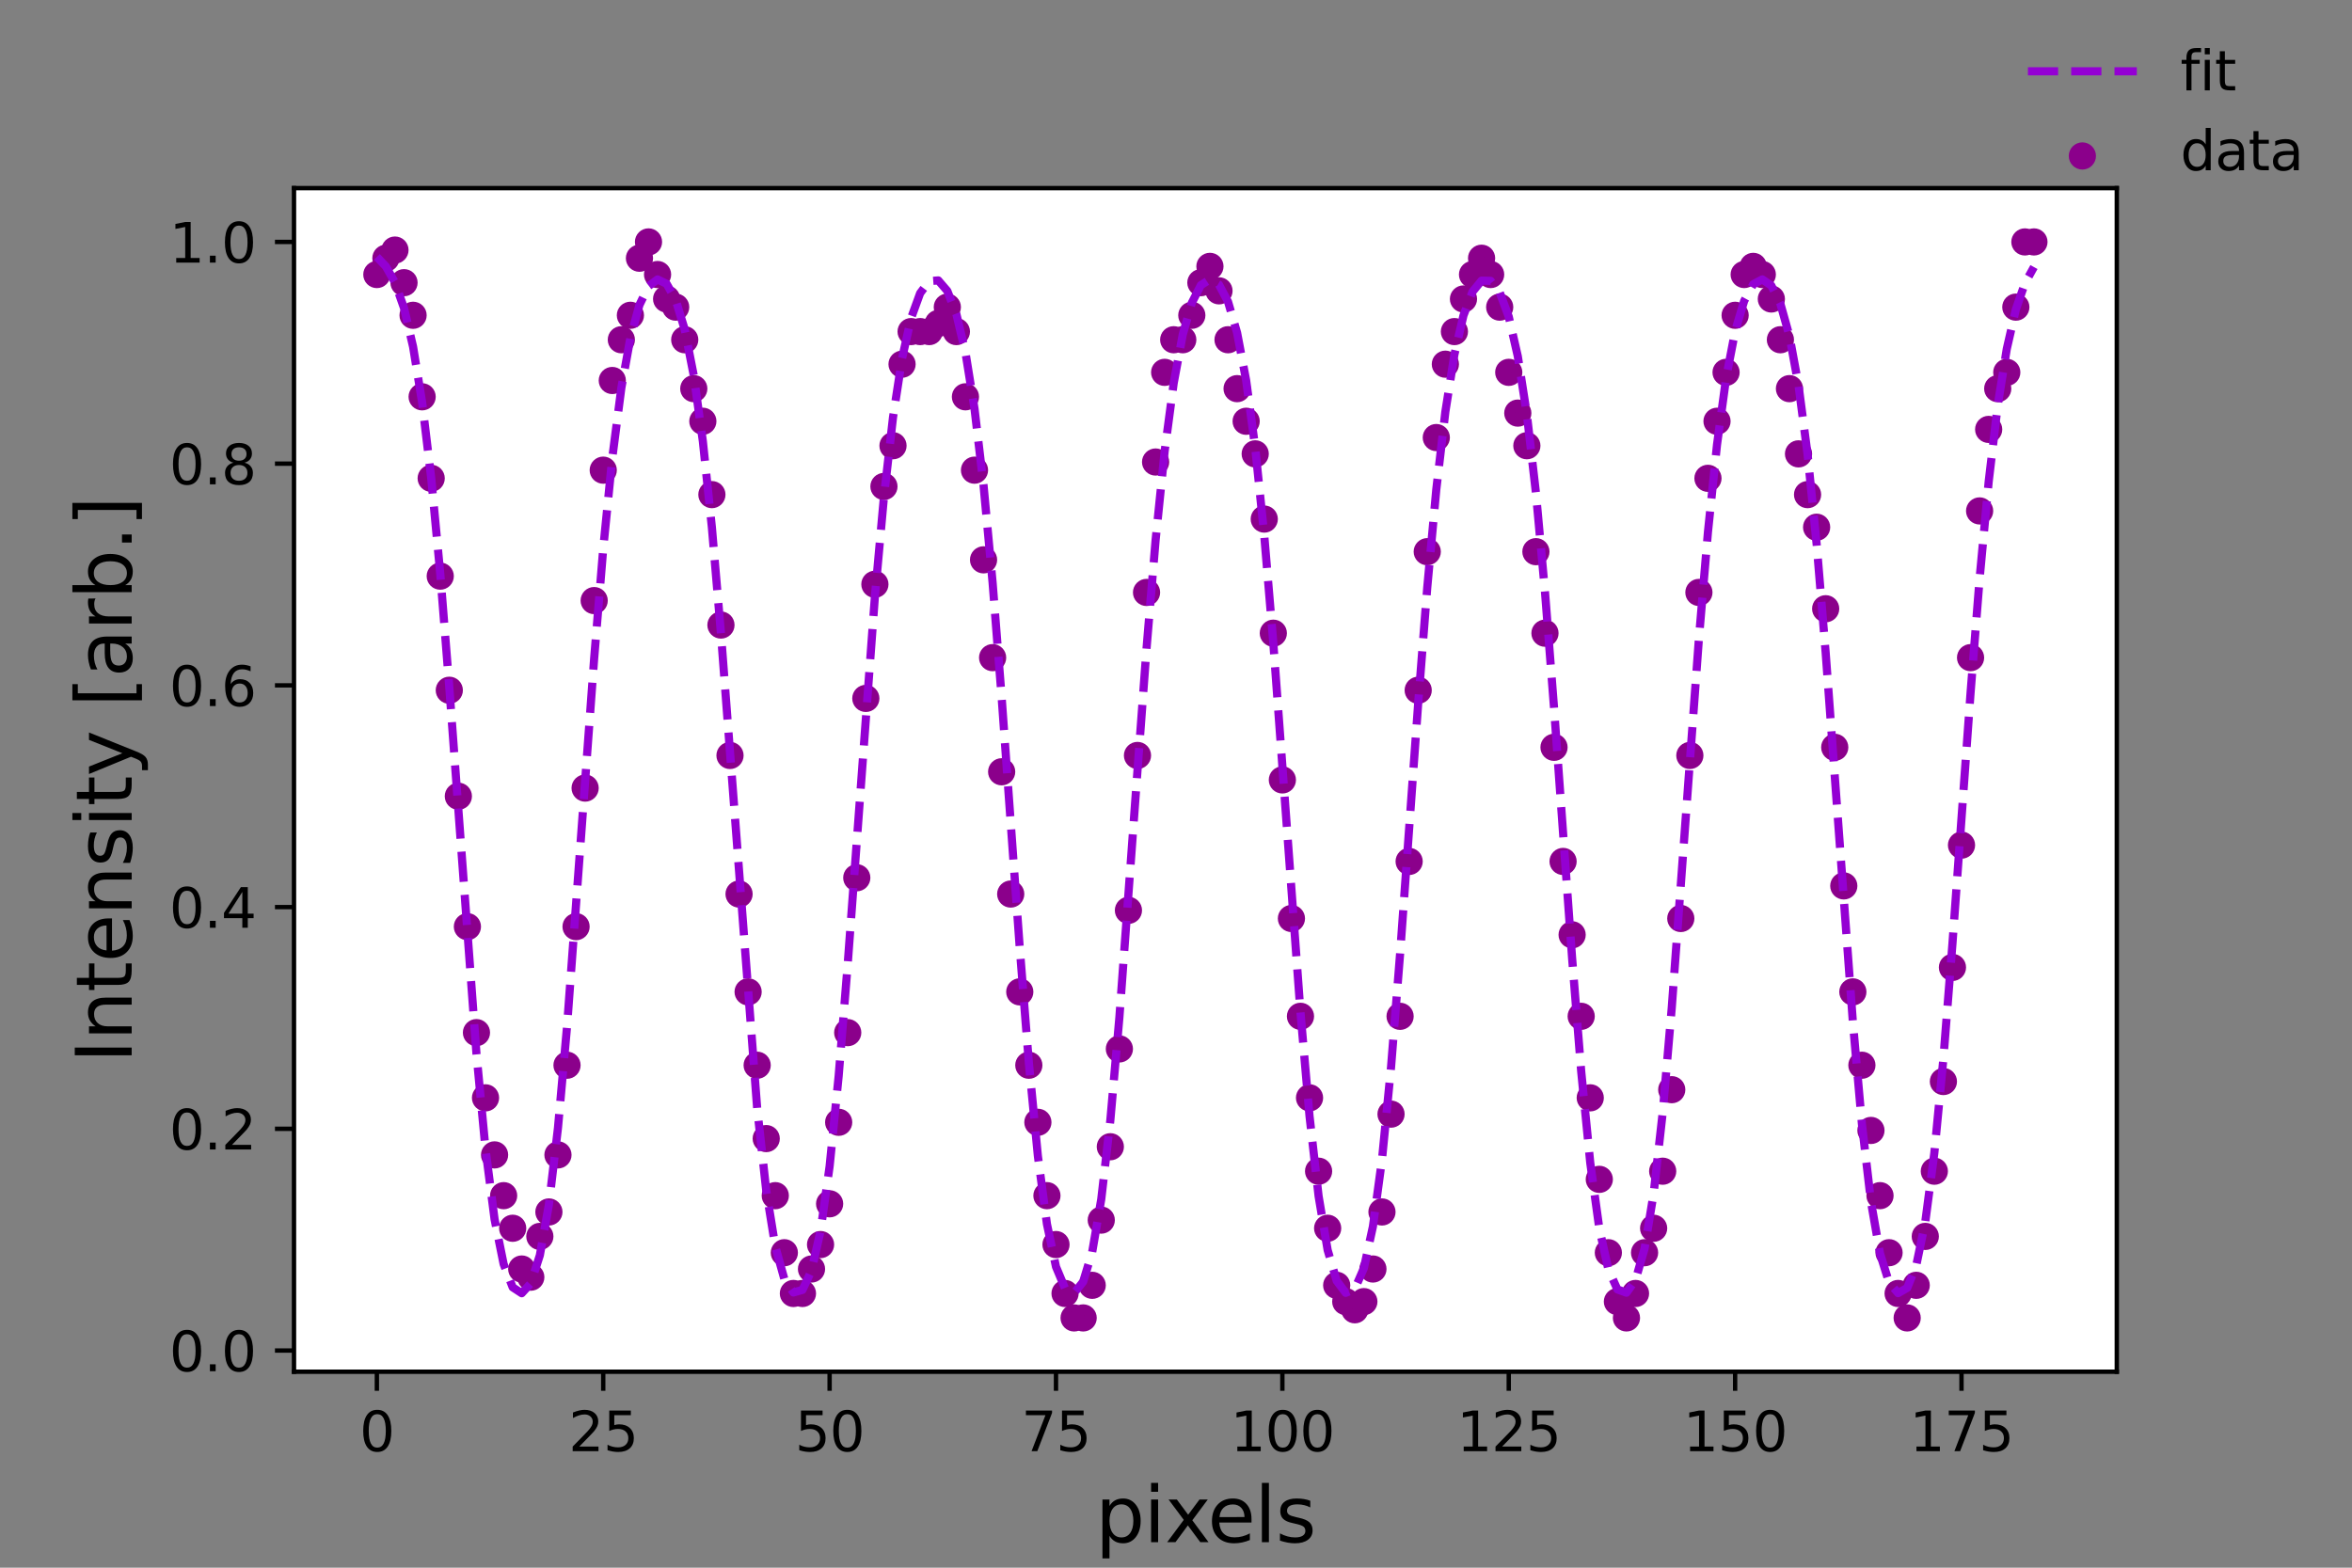 <?xml version="1.0" encoding="utf-8" standalone="no"?>
<!DOCTYPE svg PUBLIC "-//W3C//DTD SVG 1.1//EN"
  "http://www.w3.org/Graphics/SVG/1.1/DTD/svg11.dtd">
<svg height="288pt" version="1.1" viewBox="0 0 432 288" width="432pt" xmlns="http://www.w3.org/2000/svg" xmlns:xlink="http://www.w3.org/1999/xlink">
 <rect x="0" y="0" width="432" height="288" fill="#808080" stroke="none"/>
 <defs>
  <style type="text/css">*{stroke-linecap:butt;stroke-linejoin:round;}</style>
 </defs>
 <g id="figure_1">
  <g id="patch_1">
   <path d="M 0 288 
L 432 288 
L 432 0 
L 0 0 
z
" style="fill:none;"/>
  </g>
  <g id="axes_1">
   <g id="patch_2">
    <path d="M 54 252 
L 388.8 252 
L 388.8 34.56 
L 54 34.56 
z
" style="fill:#ffffff;"/>
   </g>
   <g id="PathCollection_1">
    <defs>
     <path d="M 0 1.5 
C 0.398 1.5 0.779 1.342 1.061 1.061 
C 1.342 0.779 1.5 0.398 1.5 0 
C 1.5 -0.398 1.342 -0.779 1.061 -1.061 
C 0.779 -1.342 0.398 -1.5 0 -1.5 
C -0.398 -1.5 -0.779 -1.342 -1.061 -1.061 
C -1.342 -0.779 -1.5 -0.398 -1.5 0 
C -1.5 0.398 -1.342 0.779 -1.061 1.061 
C -0.779 1.342 -0.398 1.5 0 1.5 
z
" id="m05d78c27d0" style="stroke:#8b008b;stroke-width:2;"/>
    </defs>
    <g clip-path="url(#p375483254c)">
     <use style="fill:#8b008b;stroke:#8b008b;stroke-width:2;" x="69.218" xlink:href="#m05d78c27d0" y="50.434"/>
     <use style="fill:#8b008b;stroke:#8b008b;stroke-width:2;" x="70.881" xlink:href="#m05d78c27d0" y="47.439"/>
     <use style="fill:#8b008b;stroke:#8b008b;stroke-width:2;" x="72.545" xlink:href="#m05d78c27d0" y="45.941"/>
     <use style="fill:#8b008b;stroke:#8b008b;stroke-width:2;" x="74.208" xlink:href="#m05d78c27d0" y="51.931"/>
     <use style="fill:#8b008b;stroke:#8b008b;stroke-width:2;" x="75.871" xlink:href="#m05d78c27d0" y="57.921"/>
     <use style="fill:#8b008b;stroke:#8b008b;stroke-width:2;" x="77.534" xlink:href="#m05d78c27d0" y="72.897"/>
     <use style="fill:#8b008b;stroke:#8b008b;stroke-width:2;" x="79.197" xlink:href="#m05d78c27d0" y="87.872"/>
     <use style="fill:#8b008b;stroke:#8b008b;stroke-width:2;" x="80.861" xlink:href="#m05d78c27d0" y="105.842"/>
     <use style="fill:#8b008b;stroke:#8b008b;stroke-width:2;" x="82.524" xlink:href="#m05d78c27d0" y="126.807"/>
     <use style="fill:#8b008b;stroke:#8b008b;stroke-width:2;" x="84.187" xlink:href="#m05d78c27d0" y="146.275"/>
     <use style="fill:#8b008b;stroke:#8b008b;stroke-width:2;" x="85.85" xlink:href="#m05d78c27d0" y="170.235"/>
     <use style="fill:#8b008b;stroke:#8b008b;stroke-width:2;" x="87.513" xlink:href="#m05d78c27d0" y="189.703"/>
     <use style="fill:#8b008b;stroke:#8b008b;stroke-width:2;" x="89.176" xlink:href="#m05d78c27d0" y="201.683"/>
     <use style="fill:#8b008b;stroke:#8b008b;stroke-width:2;" x="90.84" xlink:href="#m05d78c27d0" y="212.166"/>
     <use style="fill:#8b008b;stroke:#8b008b;stroke-width:2;" x="92.503" xlink:href="#m05d78c27d0" y="219.654"/>
     <use style="fill:#8b008b;stroke:#8b008b;stroke-width:2;" x="94.166" xlink:href="#m05d78c27d0" y="225.644"/>
     <use style="fill:#8b008b;stroke:#8b008b;stroke-width:2;" x="95.829" xlink:href="#m05d78c27d0" y="233.131"/>
     <use style="fill:#8b008b;stroke:#8b008b;stroke-width:2;" x="97.492" xlink:href="#m05d78c27d0" y="234.629"/>
     <use style="fill:#8b008b;stroke:#8b008b;stroke-width:2;" x="99.156" xlink:href="#m05d78c27d0" y="227.141"/>
     <use style="fill:#8b008b;stroke:#8b008b;stroke-width:2;" x="100.819" xlink:href="#m05d78c27d0" y="222.649"/>
     <use style="fill:#8b008b;stroke:#8b008b;stroke-width:2;" x="102.482" xlink:href="#m05d78c27d0" y="212.166"/>
     <use style="fill:#8b008b;stroke:#8b008b;stroke-width:2;" x="104.145" xlink:href="#m05d78c27d0" y="195.693"/>
     <use style="fill:#8b008b;stroke:#8b008b;stroke-width:2;" x="105.808" xlink:href="#m05d78c27d0" y="170.235"/>
     <use style="fill:#8b008b;stroke:#8b008b;stroke-width:2;" x="107.472" xlink:href="#m05d78c27d0" y="144.778"/>
     <use style="fill:#8b008b;stroke:#8b008b;stroke-width:2;" x="109.135" xlink:href="#m05d78c27d0" y="110.335"/>
     <use style="fill:#8b008b;stroke:#8b008b;stroke-width:2;" x="110.798" xlink:href="#m05d78c27d0" y="86.374"/>
     <use style="fill:#8b008b;stroke:#8b008b;stroke-width:2;" x="112.461" xlink:href="#m05d78c27d0" y="69.901"/>
     <use style="fill:#8b008b;stroke:#8b008b;stroke-width:2;" x="114.124" xlink:href="#m05d78c27d0" y="62.414"/>
     <use style="fill:#8b008b;stroke:#8b008b;stroke-width:2;" x="115.787" xlink:href="#m05d78c27d0" y="57.921"/>
     <use style="fill:#8b008b;stroke:#8b008b;stroke-width:2;" x="117.451" xlink:href="#m05d78c27d0" y="47.439"/>
     <use style="fill:#8b008b;stroke:#8b008b;stroke-width:2;" x="119.114" xlink:href="#m05d78c27d0" y="44.444"/>
     <use style="fill:#8b008b;stroke:#8b008b;stroke-width:2;" x="120.777" xlink:href="#m05d78c27d0" y="50.434"/>
     <use style="fill:#8b008b;stroke:#8b008b;stroke-width:2;" x="122.44" xlink:href="#m05d78c27d0" y="54.926"/>
     <use style="fill:#8b008b;stroke:#8b008b;stroke-width:2;" x="124.103" xlink:href="#m05d78c27d0" y="56.424"/>
     <use style="fill:#8b008b;stroke:#8b008b;stroke-width:2;" x="125.767" xlink:href="#m05d78c27d0" y="62.414"/>
     <use style="fill:#8b008b;stroke:#8b008b;stroke-width:2;" x="127.43" xlink:href="#m05d78c27d0" y="71.399"/>
     <use style="fill:#8b008b;stroke:#8b008b;stroke-width:2;" x="129.093" xlink:href="#m05d78c27d0" y="77.389"/>
     <use style="fill:#8b008b;stroke:#8b008b;stroke-width:2;" x="130.756" xlink:href="#m05d78c27d0" y="90.867"/>
     <use style="fill:#8b008b;stroke:#8b008b;stroke-width:2;" x="132.419" xlink:href="#m05d78c27d0" y="114.827"/>
     <use style="fill:#8b008b;stroke:#8b008b;stroke-width:2;" x="134.083" xlink:href="#m05d78c27d0" y="138.787"/>
     <use style="fill:#8b008b;stroke:#8b008b;stroke-width:2;" x="135.746" xlink:href="#m05d78c27d0" y="164.245"/>
     <use style="fill:#8b008b;stroke:#8b008b;stroke-width:2;" x="137.409" xlink:href="#m05d78c27d0" y="182.216"/>
     <use style="fill:#8b008b;stroke:#8b008b;stroke-width:2;" x="139.072" xlink:href="#m05d78c27d0" y="195.693"/>
     <use style="fill:#8b008b;stroke:#8b008b;stroke-width:2;" x="140.735" xlink:href="#m05d78c27d0" y="209.171"/>
     <use style="fill:#8b008b;stroke:#8b008b;stroke-width:2;" x="142.399" xlink:href="#m05d78c27d0" y="219.654"/>
     <use style="fill:#8b008b;stroke:#8b008b;stroke-width:2;" x="144.062" xlink:href="#m05d78c27d0" y="230.136"/>
     <use style="fill:#8b008b;stroke:#8b008b;stroke-width:2;" x="145.725" xlink:href="#m05d78c27d0" y="237.624"/>
     <use style="fill:#8b008b;stroke:#8b008b;stroke-width:2;" x="147.388" xlink:href="#m05d78c27d0" y="237.624"/>
     <use style="fill:#8b008b;stroke:#8b008b;stroke-width:2;" x="149.051" xlink:href="#m05d78c27d0" y="233.131"/>
     <use style="fill:#8b008b;stroke:#8b008b;stroke-width:2;" x="150.714" xlink:href="#m05d78c27d0" y="228.639"/>
     <use style="fill:#8b008b;stroke:#8b008b;stroke-width:2;" x="152.378" xlink:href="#m05d78c27d0" y="221.151"/>
     <use style="fill:#8b008b;stroke:#8b008b;stroke-width:2;" x="154.041" xlink:href="#m05d78c27d0" y="206.176"/>
     <use style="fill:#8b008b;stroke:#8b008b;stroke-width:2;" x="155.704" xlink:href="#m05d78c27d0" y="189.703"/>
     <use style="fill:#8b008b;stroke:#8b008b;stroke-width:2;" x="157.367" xlink:href="#m05d78c27d0" y="161.25"/>
     <use style="fill:#8b008b;stroke:#8b008b;stroke-width:2;" x="159.03" xlink:href="#m05d78c27d0" y="128.305"/>
     <use style="fill:#8b008b;stroke:#8b008b;stroke-width:2;" x="160.694" xlink:href="#m05d78c27d0" y="107.34"/>
     <use style="fill:#8b008b;stroke:#8b008b;stroke-width:2;" x="162.357" xlink:href="#m05d78c27d0" y="89.369"/>
     <use style="fill:#8b008b;stroke:#8b008b;stroke-width:2;" x="164.02" xlink:href="#m05d78c27d0" y="81.882"/>
     <use style="fill:#8b008b;stroke:#8b008b;stroke-width:2;" x="165.683" xlink:href="#m05d78c27d0" y="66.906"/>
     <use style="fill:#8b008b;stroke:#8b008b;stroke-width:2;" x="167.346" xlink:href="#m05d78c27d0" y="60.916"/>
     <use style="fill:#8b008b;stroke:#8b008b;stroke-width:2;" x="169.01" xlink:href="#m05d78c27d0" y="60.916"/>
     <use style="fill:#8b008b;stroke:#8b008b;stroke-width:2;" x="170.673" xlink:href="#m05d78c27d0" y="60.916"/>
     <use style="fill:#8b008b;stroke:#8b008b;stroke-width:2;" x="172.336" xlink:href="#m05d78c27d0" y="59.419"/>
     <use style="fill:#8b008b;stroke:#8b008b;stroke-width:2;" x="173.999" xlink:href="#m05d78c27d0" y="56.424"/>
     <use style="fill:#8b008b;stroke:#8b008b;stroke-width:2;" x="175.662" xlink:href="#m05d78c27d0" y="60.916"/>
     <use style="fill:#8b008b;stroke:#8b008b;stroke-width:2;" x="177.325" xlink:href="#m05d78c27d0" y="72.897"/>
     <use style="fill:#8b008b;stroke:#8b008b;stroke-width:2;" x="178.989" xlink:href="#m05d78c27d0" y="86.374"/>
     <use style="fill:#8b008b;stroke:#8b008b;stroke-width:2;" x="180.652" xlink:href="#m05d78c27d0" y="102.847"/>
     <use style="fill:#8b008b;stroke:#8b008b;stroke-width:2;" x="182.315" xlink:href="#m05d78c27d0" y="120.817"/>
     <use style="fill:#8b008b;stroke:#8b008b;stroke-width:2;" x="183.978" xlink:href="#m05d78c27d0" y="141.782"/>
     <use style="fill:#8b008b;stroke:#8b008b;stroke-width:2;" x="185.641" xlink:href="#m05d78c27d0" y="164.245"/>
     <use style="fill:#8b008b;stroke:#8b008b;stroke-width:2;" x="187.305" xlink:href="#m05d78c27d0" y="182.216"/>
     <use style="fill:#8b008b;stroke:#8b008b;stroke-width:2;" x="188.968" xlink:href="#m05d78c27d0" y="195.693"/>
     <use style="fill:#8b008b;stroke:#8b008b;stroke-width:2;" x="190.631" xlink:href="#m05d78c27d0" y="206.176"/>
     <use style="fill:#8b008b;stroke:#8b008b;stroke-width:2;" x="192.294" xlink:href="#m05d78c27d0" y="219.654"/>
     <use style="fill:#8b008b;stroke:#8b008b;stroke-width:2;" x="193.957" xlink:href="#m05d78c27d0" y="228.639"/>
     <use style="fill:#8b008b;stroke:#8b008b;stroke-width:2;" x="195.621" xlink:href="#m05d78c27d0" y="237.624"/>
     <use style="fill:#8b008b;stroke:#8b008b;stroke-width:2;" x="197.284" xlink:href="#m05d78c27d0" y="242.116"/>
     <use style="fill:#8b008b;stroke:#8b008b;stroke-width:2;" x="198.947" xlink:href="#m05d78c27d0" y="242.116"/>
     <use style="fill:#8b008b;stroke:#8b008b;stroke-width:2;" x="200.61" xlink:href="#m05d78c27d0" y="236.126"/>
     <use style="fill:#8b008b;stroke:#8b008b;stroke-width:2;" x="202.273" xlink:href="#m05d78c27d0" y="224.146"/>
     <use style="fill:#8b008b;stroke:#8b008b;stroke-width:2;" x="203.937" xlink:href="#m05d78c27d0" y="210.668"/>
     <use style="fill:#8b008b;stroke:#8b008b;stroke-width:2;" x="205.6" xlink:href="#m05d78c27d0" y="192.698"/>
     <use style="fill:#8b008b;stroke:#8b008b;stroke-width:2;" x="207.263" xlink:href="#m05d78c27d0" y="167.24"/>
     <use style="fill:#8b008b;stroke:#8b008b;stroke-width:2;" x="208.926" xlink:href="#m05d78c27d0" y="138.787"/>
     <use style="fill:#8b008b;stroke:#8b008b;stroke-width:2;" x="210.589" xlink:href="#m05d78c27d0" y="108.837"/>
     <use style="fill:#8b008b;stroke:#8b008b;stroke-width:2;" x="212.252" xlink:href="#m05d78c27d0" y="84.877"/>
     <use style="fill:#8b008b;stroke:#8b008b;stroke-width:2;" x="213.916" xlink:href="#m05d78c27d0" y="68.404"/>
     <use style="fill:#8b008b;stroke:#8b008b;stroke-width:2;" x="215.579" xlink:href="#m05d78c27d0" y="62.414"/>
     <use style="fill:#8b008b;stroke:#8b008b;stroke-width:2;" x="217.242" xlink:href="#m05d78c27d0" y="62.414"/>
     <use style="fill:#8b008b;stroke:#8b008b;stroke-width:2;" x="218.905" xlink:href="#m05d78c27d0" y="57.921"/>
     <use style="fill:#8b008b;stroke:#8b008b;stroke-width:2;" x="220.568" xlink:href="#m05d78c27d0" y="51.931"/>
     <use style="fill:#8b008b;stroke:#8b008b;stroke-width:2;" x="222.232" xlink:href="#m05d78c27d0" y="48.936"/>
     <use style="fill:#8b008b;stroke:#8b008b;stroke-width:2;" x="223.895" xlink:href="#m05d78c27d0" y="53.429"/>
     <use style="fill:#8b008b;stroke:#8b008b;stroke-width:2;" x="225.558" xlink:href="#m05d78c27d0" y="62.414"/>
     <use style="fill:#8b008b;stroke:#8b008b;stroke-width:2;" x="227.221" xlink:href="#m05d78c27d0" y="71.399"/>
     <use style="fill:#8b008b;stroke:#8b008b;stroke-width:2;" x="228.884" xlink:href="#m05d78c27d0" y="77.389"/>
     <use style="fill:#8b008b;stroke:#8b008b;stroke-width:2;" x="230.548" xlink:href="#m05d78c27d0" y="83.379"/>
     <use style="fill:#8b008b;stroke:#8b008b;stroke-width:2;" x="232.211" xlink:href="#m05d78c27d0" y="95.359"/>
     <use style="fill:#8b008b;stroke:#8b008b;stroke-width:2;" x="233.874" xlink:href="#m05d78c27d0" y="116.325"/>
     <use style="fill:#8b008b;stroke:#8b008b;stroke-width:2;" x="235.537" xlink:href="#m05d78c27d0" y="143.28"/>
     <use style="fill:#8b008b;stroke:#8b008b;stroke-width:2;" x="237.2" xlink:href="#m05d78c27d0" y="168.738"/>
     <use style="fill:#8b008b;stroke:#8b008b;stroke-width:2;" x="238.863" xlink:href="#m05d78c27d0" y="186.708"/>
     <use style="fill:#8b008b;stroke:#8b008b;stroke-width:2;" x="240.527" xlink:href="#m05d78c27d0" y="201.683"/>
     <use style="fill:#8b008b;stroke:#8b008b;stroke-width:2;" x="242.19" xlink:href="#m05d78c27d0" y="215.161"/>
     <use style="fill:#8b008b;stroke:#8b008b;stroke-width:2;" x="243.853" xlink:href="#m05d78c27d0" y="225.644"/>
     <use style="fill:#8b008b;stroke:#8b008b;stroke-width:2;" x="245.516" xlink:href="#m05d78c27d0" y="236.126"/>
     <use style="fill:#8b008b;stroke:#8b008b;stroke-width:2;" x="247.179" xlink:href="#m05d78c27d0" y="239.121"/>
     <use style="fill:#8b008b;stroke:#8b008b;stroke-width:2;" x="248.843" xlink:href="#m05d78c27d0" y="240.619"/>
     <use style="fill:#8b008b;stroke:#8b008b;stroke-width:2;" x="250.506" xlink:href="#m05d78c27d0" y="239.121"/>
     <use style="fill:#8b008b;stroke:#8b008b;stroke-width:2;" x="252.169" xlink:href="#m05d78c27d0" y="233.131"/>
     <use style="fill:#8b008b;stroke:#8b008b;stroke-width:2;" x="253.832" xlink:href="#m05d78c27d0" y="222.649"/>
     <use style="fill:#8b008b;stroke:#8b008b;stroke-width:2;" x="255.495" xlink:href="#m05d78c27d0" y="204.678"/>
     <use style="fill:#8b008b;stroke:#8b008b;stroke-width:2;" x="257.159" xlink:href="#m05d78c27d0" y="186.708"/>
     <use style="fill:#8b008b;stroke:#8b008b;stroke-width:2;" x="258.822" xlink:href="#m05d78c27d0" y="158.255"/>
     <use style="fill:#8b008b;stroke:#8b008b;stroke-width:2;" x="260.485" xlink:href="#m05d78c27d0" y="126.807"/>
     <use style="fill:#8b008b;stroke:#8b008b;stroke-width:2;" x="262.148" xlink:href="#m05d78c27d0" y="101.349"/>
     <use style="fill:#8b008b;stroke:#8b008b;stroke-width:2;" x="263.811" xlink:href="#m05d78c27d0" y="80.384"/>
     <use style="fill:#8b008b;stroke:#8b008b;stroke-width:2;" x="265.475" xlink:href="#m05d78c27d0" y="66.906"/>
     <use style="fill:#8b008b;stroke:#8b008b;stroke-width:2;" x="267.138" xlink:href="#m05d78c27d0" y="60.916"/>
     <use style="fill:#8b008b;stroke:#8b008b;stroke-width:2;" x="268.801" xlink:href="#m05d78c27d0" y="54.926"/>
     <use style="fill:#8b008b;stroke:#8b008b;stroke-width:2;" x="270.464" xlink:href="#m05d78c27d0" y="50.434"/>
     <use style="fill:#8b008b;stroke:#8b008b;stroke-width:2;" x="272.127" xlink:href="#m05d78c27d0" y="47.439"/>
     <use style="fill:#8b008b;stroke:#8b008b;stroke-width:2;" x="273.79" xlink:href="#m05d78c27d0" y="50.434"/>
     <use style="fill:#8b008b;stroke:#8b008b;stroke-width:2;" x="275.454" xlink:href="#m05d78c27d0" y="56.424"/>
     <use style="fill:#8b008b;stroke:#8b008b;stroke-width:2;" x="277.117" xlink:href="#m05d78c27d0" y="68.404"/>
     <use style="fill:#8b008b;stroke:#8b008b;stroke-width:2;" x="278.78" xlink:href="#m05d78c27d0" y="75.892"/>
     <use style="fill:#8b008b;stroke:#8b008b;stroke-width:2;" x="280.443" xlink:href="#m05d78c27d0" y="81.882"/>
     <use style="fill:#8b008b;stroke:#8b008b;stroke-width:2;" x="282.106" xlink:href="#m05d78c27d0" y="101.349"/>
     <use style="fill:#8b008b;stroke:#8b008b;stroke-width:2;" x="283.77" xlink:href="#m05d78c27d0" y="116.325"/>
     <use style="fill:#8b008b;stroke:#8b008b;stroke-width:2;" x="285.433" xlink:href="#m05d78c27d0" y="137.29"/>
     <use style="fill:#8b008b;stroke:#8b008b;stroke-width:2;" x="287.096" xlink:href="#m05d78c27d0" y="158.255"/>
     <use style="fill:#8b008b;stroke:#8b008b;stroke-width:2;" x="288.759" xlink:href="#m05d78c27d0" y="171.733"/>
     <use style="fill:#8b008b;stroke:#8b008b;stroke-width:2;" x="290.422" xlink:href="#m05d78c27d0" y="186.708"/>
     <use style="fill:#8b008b;stroke:#8b008b;stroke-width:2;" x="292.086" xlink:href="#m05d78c27d0" y="201.683"/>
     <use style="fill:#8b008b;stroke:#8b008b;stroke-width:2;" x="293.749" xlink:href="#m05d78c27d0" y="216.659"/>
     <use style="fill:#8b008b;stroke:#8b008b;stroke-width:2;" x="295.412" xlink:href="#m05d78c27d0" y="230.136"/>
     <use style="fill:#8b008b;stroke:#8b008b;stroke-width:2;" x="297.075" xlink:href="#m05d78c27d0" y="239.121"/>
     <use style="fill:#8b008b;stroke:#8b008b;stroke-width:2;" x="298.738" xlink:href="#m05d78c27d0" y="242.116"/>
     <use style="fill:#8b008b;stroke:#8b008b;stroke-width:2;" x="300.401" xlink:href="#m05d78c27d0" y="237.624"/>
     <use style="fill:#8b008b;stroke:#8b008b;stroke-width:2;" x="302.065" xlink:href="#m05d78c27d0" y="230.136"/>
     <use style="fill:#8b008b;stroke:#8b008b;stroke-width:2;" x="303.728" xlink:href="#m05d78c27d0" y="225.644"/>
     <use style="fill:#8b008b;stroke:#8b008b;stroke-width:2;" x="305.391" xlink:href="#m05d78c27d0" y="215.161"/>
     <use style="fill:#8b008b;stroke:#8b008b;stroke-width:2;" x="307.054" xlink:href="#m05d78c27d0" y="200.186"/>
     <use style="fill:#8b008b;stroke:#8b008b;stroke-width:2;" x="308.717" xlink:href="#m05d78c27d0" y="168.738"/>
     <use style="fill:#8b008b;stroke:#8b008b;stroke-width:2;" x="310.381" xlink:href="#m05d78c27d0" y="138.787"/>
     <use style="fill:#8b008b;stroke:#8b008b;stroke-width:2;" x="312.044" xlink:href="#m05d78c27d0" y="108.837"/>
     <use style="fill:#8b008b;stroke:#8b008b;stroke-width:2;" x="313.707" xlink:href="#m05d78c27d0" y="87.872"/>
     <use style="fill:#8b008b;stroke:#8b008b;stroke-width:2;" x="315.37" xlink:href="#m05d78c27d0" y="77.389"/>
     <use style="fill:#8b008b;stroke:#8b008b;stroke-width:2;" x="317.033" xlink:href="#m05d78c27d0" y="68.404"/>
     <use style="fill:#8b008b;stroke:#8b008b;stroke-width:2;" x="318.697" xlink:href="#m05d78c27d0" y="57.921"/>
     <use style="fill:#8b008b;stroke:#8b008b;stroke-width:2;" x="320.36" xlink:href="#m05d78c27d0" y="50.434"/>
     <use style="fill:#8b008b;stroke:#8b008b;stroke-width:2;" x="322.023" xlink:href="#m05d78c27d0" y="48.936"/>
     <use style="fill:#8b008b;stroke:#8b008b;stroke-width:2;" x="323.686" xlink:href="#m05d78c27d0" y="50.434"/>
     <use style="fill:#8b008b;stroke:#8b008b;stroke-width:2;" x="325.349" xlink:href="#m05d78c27d0" y="54.926"/>
     <use style="fill:#8b008b;stroke:#8b008b;stroke-width:2;" x="327.013" xlink:href="#m05d78c27d0" y="62.414"/>
     <use style="fill:#8b008b;stroke:#8b008b;stroke-width:2;" x="328.676" xlink:href="#m05d78c27d0" y="71.399"/>
     <use style="fill:#8b008b;stroke:#8b008b;stroke-width:2;" x="330.339" xlink:href="#m05d78c27d0" y="83.379"/>
     <use style="fill:#8b008b;stroke:#8b008b;stroke-width:2;" x="332.002" xlink:href="#m05d78c27d0" y="90.867"/>
     <use style="fill:#8b008b;stroke:#8b008b;stroke-width:2;" x="333.665" xlink:href="#m05d78c27d0" y="96.857"/>
     <use style="fill:#8b008b;stroke:#8b008b;stroke-width:2;" x="335.328" xlink:href="#m05d78c27d0" y="111.832"/>
     <use style="fill:#8b008b;stroke:#8b008b;stroke-width:2;" x="336.992" xlink:href="#m05d78c27d0" y="137.29"/>
     <use style="fill:#8b008b;stroke:#8b008b;stroke-width:2;" x="338.655" xlink:href="#m05d78c27d0" y="162.748"/>
     <use style="fill:#8b008b;stroke:#8b008b;stroke-width:2;" x="340.318" xlink:href="#m05d78c27d0" y="182.216"/>
     <use style="fill:#8b008b;stroke:#8b008b;stroke-width:2;" x="341.981" xlink:href="#m05d78c27d0" y="195.693"/>
     <use style="fill:#8b008b;stroke:#8b008b;stroke-width:2;" x="343.644" xlink:href="#m05d78c27d0" y="207.673"/>
     <use style="fill:#8b008b;stroke:#8b008b;stroke-width:2;" x="345.308" xlink:href="#m05d78c27d0" y="219.654"/>
     <use style="fill:#8b008b;stroke:#8b008b;stroke-width:2;" x="346.971" xlink:href="#m05d78c27d0" y="230.136"/>
     <use style="fill:#8b008b;stroke:#8b008b;stroke-width:2;" x="348.634" xlink:href="#m05d78c27d0" y="237.624"/>
     <use style="fill:#8b008b;stroke:#8b008b;stroke-width:2;" x="350.297" xlink:href="#m05d78c27d0" y="242.116"/>
     <use style="fill:#8b008b;stroke:#8b008b;stroke-width:2;" x="351.96" xlink:href="#m05d78c27d0" y="236.126"/>
     <use style="fill:#8b008b;stroke:#8b008b;stroke-width:2;" x="353.624" xlink:href="#m05d78c27d0" y="227.141"/>
     <use style="fill:#8b008b;stroke:#8b008b;stroke-width:2;" x="355.287" xlink:href="#m05d78c27d0" y="215.161"/>
     <use style="fill:#8b008b;stroke:#8b008b;stroke-width:2;" x="356.95" xlink:href="#m05d78c27d0" y="198.688"/>
     <use style="fill:#8b008b;stroke:#8b008b;stroke-width:2;" x="358.613" xlink:href="#m05d78c27d0" y="177.723"/>
     <use style="fill:#8b008b;stroke:#8b008b;stroke-width:2;" x="360.276" xlink:href="#m05d78c27d0" y="155.26"/>
     <use style="fill:#8b008b;stroke:#8b008b;stroke-width:2;" x="361.939" xlink:href="#m05d78c27d0" y="120.817"/>
     <use style="fill:#8b008b;stroke:#8b008b;stroke-width:2;" x="363.603" xlink:href="#m05d78c27d0" y="93.862"/>
     <use style="fill:#8b008b;stroke:#8b008b;stroke-width:2;" x="365.266" xlink:href="#m05d78c27d0" y="78.887"/>
     <use style="fill:#8b008b;stroke:#8b008b;stroke-width:2;" x="366.929" xlink:href="#m05d78c27d0" y="71.399"/>
     <use style="fill:#8b008b;stroke:#8b008b;stroke-width:2;" x="368.592" xlink:href="#m05d78c27d0" y="68.404"/>
     <use style="fill:#8b008b;stroke:#8b008b;stroke-width:2;" x="370.255" xlink:href="#m05d78c27d0" y="56.424"/>
     <use style="fill:#8b008b;stroke:#8b008b;stroke-width:2;" x="371.919" xlink:href="#m05d78c27d0" y="44.444"/>
     <use style="fill:#8b008b;stroke:#8b008b;stroke-width:2;" x="373.582" xlink:href="#m05d78c27d0" y="44.444"/>
    </g>
   </g>
   <g id="matplotlib.axis_1">
    <g id="xtick_1">
     <g id="line2d_1">
      <defs>
       <path d="M 0 0 
L 0 3.5 
" id="mdd5c43a08e" style="stroke:#000000;stroke-width:0.8;"/>
      </defs>
      <g>
       <use style="stroke:#000000;stroke-width:0.8;" x="69.218" xlink:href="#mdd5c43a08e" y="252"/>
      </g>
     </g>
     <g id="text_1">
      <!-- 0 -->
      <g transform="translate(66.037 266.598)scale(0.1 -0.1)">
       <defs>
        <path d="M 2034 4250 
Q 1547 4250 1301 3770 
Q 1056 3291 1056 2328 
Q 1056 1369 1301 889 
Q 1547 409 2034 409 
Q 2525 409 2770 889 
Q 3016 1369 3016 2328 
Q 3016 3291 2770 3770 
Q 2525 4250 2034 4250 
z
M 2034 4750 
Q 2819 4750 3233 4129 
Q 3647 3509 3647 2328 
Q 3647 1150 3233 529 
Q 2819 -91 2034 -91 
Q 1250 -91 836 529 
Q 422 1150 422 2328 
Q 422 3509 836 4129 
Q 1250 4750 2034 4750 
z
" id="DejaVuSans-30" transform="scale(0.016)"/>
       </defs>
       <use xlink:href="#DejaVuSans-30"/>
      </g>
     </g>
    </g>
    <g id="xtick_2">
     <g id="line2d_2">
      <g>
       <use style="stroke:#000000;stroke-width:0.8;" x="110.798" xlink:href="#mdd5c43a08e" y="252"/>
      </g>
     </g>
     <g id="text_2">
      <!-- 25 -->
      <g transform="translate(104.435 266.598)scale(0.1 -0.1)">
       <defs>
        <path d="M 1228 531 
L 3431 531 
L 3431 0 
L 469 0 
L 469 531 
Q 828 903 1448 1529 
Q 2069 2156 2228 2338 
Q 2531 2678 2651 2914 
Q 2772 3150 2772 3378 
Q 2772 3750 2511 3984 
Q 2250 4219 1831 4219 
Q 1534 4219 1204 4116 
Q 875 4013 500 3803 
L 500 4441 
Q 881 4594 1212 4672 
Q 1544 4750 1819 4750 
Q 2544 4750 2975 4387 
Q 3406 4025 3406 3419 
Q 3406 3131 3298 2873 
Q 3191 2616 2906 2266 
Q 2828 2175 2409 1742 
Q 1991 1309 1228 531 
z
" id="DejaVuSans-32" transform="scale(0.016)"/>
        <path d="M 691 4666 
L 3169 4666 
L 3169 4134 
L 1269 4134 
L 1269 2991 
Q 1406 3038 1543 3061 
Q 1681 3084 1819 3084 
Q 2600 3084 3056 2656 
Q 3513 2228 3513 1497 
Q 3513 744 3044 326 
Q 2575 -91 1722 -91 
Q 1428 -91 1123 -41 
Q 819 9 494 109 
L 494 744 
Q 775 591 1075 516 
Q 1375 441 1709 441 
Q 2250 441 2565 725 
Q 2881 1009 2881 1497 
Q 2881 1984 2565 2268 
Q 2250 2553 1709 2553 
Q 1456 2553 1204 2497 
Q 953 2441 691 2322 
L 691 4666 
z
" id="DejaVuSans-35" transform="scale(0.016)"/>
       </defs>
       <use xlink:href="#DejaVuSans-32"/>
       <use x="63.623" xlink:href="#DejaVuSans-35"/>
      </g>
     </g>
    </g>
    <g id="xtick_3">
     <g id="line2d_3">
      <g>
       <use style="stroke:#000000;stroke-width:0.8;" x="152.378" xlink:href="#mdd5c43a08e" y="252"/>
      </g>
     </g>
     <g id="text_3">
      <!-- 50 -->
      <g transform="translate(146.015 266.598)scale(0.1 -0.1)">
       <use xlink:href="#DejaVuSans-35"/>
       <use x="63.623" xlink:href="#DejaVuSans-30"/>
      </g>
     </g>
    </g>
    <g id="xtick_4">
     <g id="line2d_4">
      <g>
       <use style="stroke:#000000;stroke-width:0.8;" x="193.957" xlink:href="#mdd5c43a08e" y="252"/>
      </g>
     </g>
     <g id="text_4">
      <!-- 75 -->
      <g transform="translate(187.595 266.598)scale(0.1 -0.1)">
       <defs>
        <path d="M 525 4666 
L 3525 4666 
L 3525 4397 
L 1831 0 
L 1172 0 
L 2766 4134 
L 525 4134 
L 525 4666 
z
" id="DejaVuSans-37" transform="scale(0.016)"/>
       </defs>
       <use xlink:href="#DejaVuSans-37"/>
       <use x="63.623" xlink:href="#DejaVuSans-35"/>
      </g>
     </g>
    </g>
    <g id="xtick_5">
     <g id="line2d_5">
      <g>
       <use style="stroke:#000000;stroke-width:0.8;" x="235.537" xlink:href="#mdd5c43a08e" y="252"/>
      </g>
     </g>
     <g id="text_5">
      <!-- 100 -->
      <g transform="translate(225.993 266.598)scale(0.1 -0.1)">
       <defs>
        <path d="M 794 531 
L 1825 531 
L 1825 4091 
L 703 3866 
L 703 4441 
L 1819 4666 
L 2450 4666 
L 2450 531 
L 3481 531 
L 3481 0 
L 794 0 
L 794 531 
z
" id="DejaVuSans-31" transform="scale(0.016)"/>
       </defs>
       <use xlink:href="#DejaVuSans-31"/>
       <use x="63.623" xlink:href="#DejaVuSans-30"/>
       <use x="127.246" xlink:href="#DejaVuSans-30"/>
      </g>
     </g>
    </g>
    <g id="xtick_6">
     <g id="line2d_6">
      <g>
       <use style="stroke:#000000;stroke-width:0.8;" x="277.117" xlink:href="#mdd5c43a08e" y="252"/>
      </g>
     </g>
     <g id="text_6">
      <!-- 125 -->
      <g transform="translate(267.573 266.598)scale(0.1 -0.1)">
       <use xlink:href="#DejaVuSans-31"/>
       <use x="63.623" xlink:href="#DejaVuSans-32"/>
       <use x="127.246" xlink:href="#DejaVuSans-35"/>
      </g>
     </g>
    </g>
    <g id="xtick_7">
     <g id="line2d_7">
      <g>
       <use style="stroke:#000000;stroke-width:0.8;" x="318.697" xlink:href="#mdd5c43a08e" y="252"/>
      </g>
     </g>
     <g id="text_7">
      <!-- 150 -->
      <g transform="translate(309.153 266.598)scale(0.1 -0.1)">
       <use xlink:href="#DejaVuSans-31"/>
       <use x="63.623" xlink:href="#DejaVuSans-35"/>
       <use x="127.246" xlink:href="#DejaVuSans-30"/>
      </g>
     </g>
    </g>
    <g id="xtick_8">
     <g id="line2d_8">
      <g>
       <use style="stroke:#000000;stroke-width:0.8;" x="360.276" xlink:href="#mdd5c43a08e" y="252"/>
      </g>
     </g>
     <g id="text_8">
      <!-- 175 -->
      <g transform="translate(350.733 266.598)scale(0.1 -0.1)">
       <use xlink:href="#DejaVuSans-31"/>
       <use x="63.623" xlink:href="#DejaVuSans-37"/>
       <use x="127.246" xlink:href="#DejaVuSans-35"/>
      </g>
     </g>
    </g>
    <g id="text_9">
     <!-- pixels -->
     <g transform="translate(201.189 283.316)scale(0.14 -0.14)">
      <defs>
       <path d="M 1159 525 
L 1159 -1331 
L 581 -1331 
L 581 3500 
L 1159 3500 
L 1159 2969 
Q 1341 3281 1617 3432 
Q 1894 3584 2278 3584 
Q 2916 3584 3314 3078 
Q 3713 2572 3713 1747 
Q 3713 922 3314 415 
Q 2916 -91 2278 -91 
Q 1894 -91 1617 61 
Q 1341 213 1159 525 
z
M 3116 1747 
Q 3116 2381 2855 2742 
Q 2594 3103 2138 3103 
Q 1681 3103 1420 2742 
Q 1159 2381 1159 1747 
Q 1159 1113 1420 752 
Q 1681 391 2138 391 
Q 2594 391 2855 752 
Q 3116 1113 3116 1747 
z
" id="DejaVuSans-70" transform="scale(0.016)"/>
       <path d="M 603 3500 
L 1178 3500 
L 1178 0 
L 603 0 
L 603 3500 
z
M 603 4863 
L 1178 4863 
L 1178 4134 
L 603 4134 
L 603 4863 
z
" id="DejaVuSans-69" transform="scale(0.016)"/>
       <path d="M 3513 3500 
L 2247 1797 
L 3578 0 
L 2900 0 
L 1881 1375 
L 863 0 
L 184 0 
L 1544 1831 
L 300 3500 
L 978 3500 
L 1906 2253 
L 2834 3500 
L 3513 3500 
z
" id="DejaVuSans-78" transform="scale(0.016)"/>
       <path d="M 3597 1894 
L 3597 1613 
L 953 1613 
Q 991 1019 1311 708 
Q 1631 397 2203 397 
Q 2534 397 2845 478 
Q 3156 559 3463 722 
L 3463 178 
Q 3153 47 2828 -22 
Q 2503 -91 2169 -91 
Q 1331 -91 842 396 
Q 353 884 353 1716 
Q 353 2575 817 3079 
Q 1281 3584 2069 3584 
Q 2775 3584 3186 3129 
Q 3597 2675 3597 1894 
z
M 3022 2063 
Q 3016 2534 2758 2815 
Q 2500 3097 2075 3097 
Q 1594 3097 1305 2825 
Q 1016 2553 972 2059 
L 3022 2063 
z
" id="DejaVuSans-65" transform="scale(0.016)"/>
       <path d="M 603 4863 
L 1178 4863 
L 1178 0 
L 603 0 
L 603 4863 
z
" id="DejaVuSans-6c" transform="scale(0.016)"/>
       <path d="M 2834 3397 
L 2834 2853 
Q 2591 2978 2328 3040 
Q 2066 3103 1784 3103 
Q 1356 3103 1142 2972 
Q 928 2841 928 2578 
Q 928 2378 1081 2264 
Q 1234 2150 1697 2047 
L 1894 2003 
Q 2506 1872 2764 1633 
Q 3022 1394 3022 966 
Q 3022 478 2636 193 
Q 2250 -91 1575 -91 
Q 1294 -91 989 -36 
Q 684 19 347 128 
L 347 722 
Q 666 556 975 473 
Q 1284 391 1588 391 
Q 1994 391 2212 530 
Q 2431 669 2431 922 
Q 2431 1156 2273 1281 
Q 2116 1406 1581 1522 
L 1381 1569 
Q 847 1681 609 1914 
Q 372 2147 372 2553 
Q 372 3047 722 3315 
Q 1072 3584 1716 3584 
Q 2034 3584 2315 3537 
Q 2597 3491 2834 3397 
z
" id="DejaVuSans-73" transform="scale(0.016)"/>
      </defs>
      <use xlink:href="#DejaVuSans-70"/>
      <use x="63.477" xlink:href="#DejaVuSans-69"/>
      <use x="91.26" xlink:href="#DejaVuSans-78"/>
      <use x="147.314" xlink:href="#DejaVuSans-65"/>
      <use x="208.838" xlink:href="#DejaVuSans-6c"/>
      <use x="236.621" xlink:href="#DejaVuSans-73"/>
     </g>
    </g>
   </g>
   <g id="matplotlib.axis_2">
    <g id="ytick_1">
     <g id="line2d_9">
      <defs>
       <path d="M 0 0 
L -3.5 0 
" id="m230950cd96" style="stroke:#000000;stroke-width:0.8;"/>
      </defs>
      <g>
       <use style="stroke:#000000;stroke-width:0.8;" x="54" xlink:href="#m230950cd96" y="248.106"/>
      </g>
     </g>
     <g id="text_10">
      <!-- 0.0 -->
      <g transform="translate(31.097 251.906)scale(0.1 -0.1)">
       <defs>
        <path d="M 684 794 
L 1344 794 
L 1344 0 
L 684 0 
L 684 794 
z
" id="DejaVuSans-2e" transform="scale(0.016)"/>
       </defs>
       <use xlink:href="#DejaVuSans-30"/>
       <use x="63.623" xlink:href="#DejaVuSans-2e"/>
       <use x="95.41" xlink:href="#DejaVuSans-30"/>
      </g>
     </g>
    </g>
    <g id="ytick_2">
     <g id="line2d_10">
      <g>
       <use style="stroke:#000000;stroke-width:0.8;" x="54" xlink:href="#m230950cd96" y="207.374"/>
      </g>
     </g>
     <g id="text_11">
      <!-- 0.2 -->
      <g transform="translate(31.097 211.173)scale(0.1 -0.1)">
       <use xlink:href="#DejaVuSans-30"/>
       <use x="63.623" xlink:href="#DejaVuSans-2e"/>
       <use x="95.41" xlink:href="#DejaVuSans-32"/>
      </g>
     </g>
    </g>
    <g id="ytick_3">
     <g id="line2d_11">
      <g>
       <use style="stroke:#000000;stroke-width:0.8;" x="54" xlink:href="#m230950cd96" y="166.641"/>
      </g>
     </g>
     <g id="text_12">
      <!-- 0.4 -->
      <g transform="translate(31.097 170.441)scale(0.1 -0.1)">
       <defs>
        <path d="M 2419 4116 
L 825 1625 
L 2419 1625 
L 2419 4116 
z
M 2253 4666 
L 3047 4666 
L 3047 1625 
L 3713 1625 
L 3713 1100 
L 3047 1100 
L 3047 0 
L 2419 0 
L 2419 1100 
L 313 1100 
L 313 1709 
L 2253 4666 
z
" id="DejaVuSans-34" transform="scale(0.016)"/>
       </defs>
       <use xlink:href="#DejaVuSans-30"/>
       <use x="63.623" xlink:href="#DejaVuSans-2e"/>
       <use x="95.41" xlink:href="#DejaVuSans-34"/>
      </g>
     </g>
    </g>
    <g id="ytick_4">
     <g id="line2d_12">
      <g>
       <use style="stroke:#000000;stroke-width:0.8;" x="54" xlink:href="#m230950cd96" y="125.909"/>
      </g>
     </g>
     <g id="text_13">
      <!-- 0.6 -->
      <g transform="translate(31.097 129.708)scale(0.1 -0.1)">
       <defs>
        <path d="M 2113 2584 
Q 1688 2584 1439 2293 
Q 1191 2003 1191 1497 
Q 1191 994 1439 701 
Q 1688 409 2113 409 
Q 2538 409 2786 701 
Q 3034 994 3034 1497 
Q 3034 2003 2786 2293 
Q 2538 2584 2113 2584 
z
M 3366 4563 
L 3366 3988 
Q 3128 4100 2886 4159 
Q 2644 4219 2406 4219 
Q 1781 4219 1451 3797 
Q 1122 3375 1075 2522 
Q 1259 2794 1537 2939 
Q 1816 3084 2150 3084 
Q 2853 3084 3261 2657 
Q 3669 2231 3669 1497 
Q 3669 778 3244 343 
Q 2819 -91 2113 -91 
Q 1303 -91 875 529 
Q 447 1150 447 2328 
Q 447 3434 972 4092 
Q 1497 4750 2381 4750 
Q 2619 4750 2861 4703 
Q 3103 4656 3366 4563 
z
" id="DejaVuSans-36" transform="scale(0.016)"/>
       </defs>
       <use xlink:href="#DejaVuSans-30"/>
       <use x="63.623" xlink:href="#DejaVuSans-2e"/>
       <use x="95.41" xlink:href="#DejaVuSans-36"/>
      </g>
     </g>
    </g>
    <g id="ytick_5">
     <g id="line2d_13">
      <g>
       <use style="stroke:#000000;stroke-width:0.8;" x="54" xlink:href="#m230950cd96" y="85.176"/>
      </g>
     </g>
     <g id="text_14">
      <!-- 0.8 -->
      <g transform="translate(31.097 88.975)scale(0.1 -0.1)">
       <defs>
        <path d="M 2034 2216 
Q 1584 2216 1326 1975 
Q 1069 1734 1069 1313 
Q 1069 891 1326 650 
Q 1584 409 2034 409 
Q 2484 409 2743 651 
Q 3003 894 3003 1313 
Q 3003 1734 2745 1975 
Q 2488 2216 2034 2216 
z
M 1403 2484 
Q 997 2584 770 2862 
Q 544 3141 544 3541 
Q 544 4100 942 4425 
Q 1341 4750 2034 4750 
Q 2731 4750 3128 4425 
Q 3525 4100 3525 3541 
Q 3525 3141 3298 2862 
Q 3072 2584 2669 2484 
Q 3125 2378 3379 2068 
Q 3634 1759 3634 1313 
Q 3634 634 3220 271 
Q 2806 -91 2034 -91 
Q 1263 -91 848 271 
Q 434 634 434 1313 
Q 434 1759 690 2068 
Q 947 2378 1403 2484 
z
M 1172 3481 
Q 1172 3119 1398 2916 
Q 1625 2713 2034 2713 
Q 2441 2713 2670 2916 
Q 2900 3119 2900 3481 
Q 2900 3844 2670 4047 
Q 2441 4250 2034 4250 
Q 1625 4250 1398 4047 
Q 1172 3844 1172 3481 
z
" id="DejaVuSans-38" transform="scale(0.016)"/>
       </defs>
       <use xlink:href="#DejaVuSans-30"/>
       <use x="63.623" xlink:href="#DejaVuSans-2e"/>
       <use x="95.41" xlink:href="#DejaVuSans-38"/>
      </g>
     </g>
    </g>
    <g id="ytick_6">
     <g id="line2d_14">
      <g>
       <use style="stroke:#000000;stroke-width:0.8;" x="54" xlink:href="#m230950cd96" y="44.444"/>
      </g>
     </g>
     <g id="text_15">
      <!-- 1.0 -->
      <g transform="translate(31.097 48.243)scale(0.1 -0.1)">
       <use xlink:href="#DejaVuSans-31"/>
       <use x="63.623" xlink:href="#DejaVuSans-2e"/>
       <use x="95.41" xlink:href="#DejaVuSans-30"/>
      </g>
     </g>
    </g>
    <g id="text_16">
     <!-- Intensity [arb.] -->
     <g transform="translate(24.185 195.27)rotate(-90)scale(0.14 -0.14)">
      <defs>
       <path d="M 628 4666 
L 1259 4666 
L 1259 0 
L 628 0 
L 628 4666 
z
" id="DejaVuSans-49" transform="scale(0.016)"/>
       <path d="M 3513 2113 
L 3513 0 
L 2938 0 
L 2938 2094 
Q 2938 2591 2744 2837 
Q 2550 3084 2163 3084 
Q 1697 3084 1428 2787 
Q 1159 2491 1159 1978 
L 1159 0 
L 581 0 
L 581 3500 
L 1159 3500 
L 1159 2956 
Q 1366 3272 1645 3428 
Q 1925 3584 2291 3584 
Q 2894 3584 3203 3211 
Q 3513 2838 3513 2113 
z
" id="DejaVuSans-6e" transform="scale(0.016)"/>
       <path d="M 1172 4494 
L 1172 3500 
L 2356 3500 
L 2356 3053 
L 1172 3053 
L 1172 1153 
Q 1172 725 1289 603 
Q 1406 481 1766 481 
L 2356 481 
L 2356 0 
L 1766 0 
Q 1100 0 847 248 
Q 594 497 594 1153 
L 594 3053 
L 172 3053 
L 172 3500 
L 594 3500 
L 594 4494 
L 1172 4494 
z
" id="DejaVuSans-74" transform="scale(0.016)"/>
       <path d="M 2059 -325 
Q 1816 -950 1584 -1140 
Q 1353 -1331 966 -1331 
L 506 -1331 
L 506 -850 
L 844 -850 
Q 1081 -850 1212 -737 
Q 1344 -625 1503 -206 
L 1606 56 
L 191 3500 
L 800 3500 
L 1894 763 
L 2988 3500 
L 3597 3500 
L 2059 -325 
z
" id="DejaVuSans-79" transform="scale(0.016)"/>
       <path id="DejaVuSans-20" transform="scale(0.016)"/>
       <path d="M 550 4863 
L 1875 4863 
L 1875 4416 
L 1125 4416 
L 1125 -397 
L 1875 -397 
L 1875 -844 
L 550 -844 
L 550 4863 
z
" id="DejaVuSans-5b" transform="scale(0.016)"/>
       <path d="M 2194 1759 
Q 1497 1759 1228 1600 
Q 959 1441 959 1056 
Q 959 750 1161 570 
Q 1363 391 1709 391 
Q 2188 391 2477 730 
Q 2766 1069 2766 1631 
L 2766 1759 
L 2194 1759 
z
M 3341 1997 
L 3341 0 
L 2766 0 
L 2766 531 
Q 2569 213 2275 61 
Q 1981 -91 1556 -91 
Q 1019 -91 701 211 
Q 384 513 384 1019 
Q 384 1609 779 1909 
Q 1175 2209 1959 2209 
L 2766 2209 
L 2766 2266 
Q 2766 2663 2505 2880 
Q 2244 3097 1772 3097 
Q 1472 3097 1187 3025 
Q 903 2953 641 2809 
L 641 3341 
Q 956 3463 1253 3523 
Q 1550 3584 1831 3584 
Q 2591 3584 2966 3190 
Q 3341 2797 3341 1997 
z
" id="DejaVuSans-61" transform="scale(0.016)"/>
       <path d="M 2631 2963 
Q 2534 3019 2420 3045 
Q 2306 3072 2169 3072 
Q 1681 3072 1420 2755 
Q 1159 2438 1159 1844 
L 1159 0 
L 581 0 
L 581 3500 
L 1159 3500 
L 1159 2956 
Q 1341 3275 1631 3429 
Q 1922 3584 2338 3584 
Q 2397 3584 2469 3576 
Q 2541 3569 2628 3553 
L 2631 2963 
z
" id="DejaVuSans-72" transform="scale(0.016)"/>
       <path d="M 3116 1747 
Q 3116 2381 2855 2742 
Q 2594 3103 2138 3103 
Q 1681 3103 1420 2742 
Q 1159 2381 1159 1747 
Q 1159 1113 1420 752 
Q 1681 391 2138 391 
Q 2594 391 2855 752 
Q 3116 1113 3116 1747 
z
M 1159 2969 
Q 1341 3281 1617 3432 
Q 1894 3584 2278 3584 
Q 2916 3584 3314 3078 
Q 3713 2572 3713 1747 
Q 3713 922 3314 415 
Q 2916 -91 2278 -91 
Q 1894 -91 1617 61 
Q 1341 213 1159 525 
L 1159 0 
L 581 0 
L 581 4863 
L 1159 4863 
L 1159 2969 
z
" id="DejaVuSans-62" transform="scale(0.016)"/>
       <path d="M 1947 4863 
L 1947 -844 
L 622 -844 
L 622 -397 
L 1369 -397 
L 1369 4416 
L 622 4416 
L 622 4863 
L 1947 4863 
z
" id="DejaVuSans-5d" transform="scale(0.016)"/>
      </defs>
      <use xlink:href="#DejaVuSans-49"/>
      <use x="29.492" xlink:href="#DejaVuSans-6e"/>
      <use x="92.871" xlink:href="#DejaVuSans-74"/>
      <use x="132.08" xlink:href="#DejaVuSans-65"/>
      <use x="193.604" xlink:href="#DejaVuSans-6e"/>
      <use x="256.982" xlink:href="#DejaVuSans-73"/>
      <use x="309.082" xlink:href="#DejaVuSans-69"/>
      <use x="336.865" xlink:href="#DejaVuSans-74"/>
      <use x="376.074" xlink:href="#DejaVuSans-79"/>
      <use x="435.254" xlink:href="#DejaVuSans-20"/>
      <use x="467.041" xlink:href="#DejaVuSans-5b"/>
      <use x="506.055" xlink:href="#DejaVuSans-61"/>
      <use x="567.334" xlink:href="#DejaVuSans-72"/>
      <use x="608.447" xlink:href="#DejaVuSans-62"/>
      <use x="671.924" xlink:href="#DejaVuSans-2e"/>
      <use x="703.711" xlink:href="#DejaVuSans-5d"/>
     </g>
    </g>
   </g>
   <g id="line2d_15">
    <path clip-path="url(#p375483254c)" d="M 69.218 47.198 
L 70.881 48.953 
L 72.545 51.892 
L 74.208 56.584 
L 75.871 63.701 
L 77.534 73.924 
L 79.197 87.775 
L 80.861 105.385 
L 82.524 126.266 
L 87.513 193.563 
L 89.176 211.113 
L 90.84 223.998 
L 92.503 232.223 
L 94.166 236.49 
L 95.829 237.579 
L 97.492 235.763 
L 99.156 230.607 
L 100.819 221.286 
L 102.482 207.221 
L 104.145 188.64 
L 107.472 143.482 
L 109.135 120.91 
L 110.798 100.766 
L 112.461 84.104 
L 114.124 71.272 
L 115.787 62.072 
L 117.451 56.018 
L 119.114 52.574 
L 120.777 51.336 
L 122.44 52.135 
L 124.103 55.083 
L 125.767 60.538 
L 127.43 69.021 
L 129.093 81.05 
L 130.756 96.903 
L 132.419 116.369 
L 139.072 203.615 
L 140.735 218.695 
L 142.399 228.998 
L 144.062 234.97 
L 145.725 237.44 
L 147.388 236.968 
L 149.051 233.434 
L 150.714 226.124 
L 152.378 214.263 
L 154.041 197.658 
L 155.704 177.08 
L 160.694 109.61 
L 162.357 91.268 
L 164.02 76.678 
L 165.683 65.863 
L 167.346 58.437 
L 169.01 53.859 
L 170.673 51.646 
L 172.336 51.515 
L 173.999 53.448 
L 175.662 57.696 
L 177.325 64.723 
L 178.989 75.072 
L 180.652 89.164 
L 182.315 107.042 
L 183.978 128.137 
L 187.305 174.206 
L 188.968 195.193 
L 190.631 212.376 
L 192.294 224.858 
L 193.957 232.72 
L 195.621 236.695 
L 197.284 237.54 
L 198.947 235.47 
L 200.61 229.998 
L 202.273 220.294 
L 203.937 205.829 
L 205.6 186.913 
L 208.926 141.539 
L 210.589 119.113 
L 212.252 99.229 
L 213.916 82.884 
L 215.579 70.368 
L 217.242 61.453 
L 218.905 55.637 
L 220.568 52.39 
L 222.232 51.325 
L 223.895 52.296 
L 225.558 55.436 
L 227.221 61.124 
L 228.884 69.885 
L 230.548 82.228 
L 232.211 98.4 
L 233.874 118.138 
L 238.863 185.959 
L 240.527 205.055 
L 242.19 219.738 
L 243.853 229.653 
L 245.516 235.3 
L 247.179 237.51 
L 248.843 236.797 
L 250.506 232.98 
L 252.169 225.314 
L 253.832 213.052 
L 255.495 196.072 
L 257.159 175.226 
L 260.485 129.16 
L 262.148 107.943 
L 263.811 89.9 
L 265.475 75.633 
L 267.138 65.12 
L 268.801 57.953 
L 270.464 53.589 
L 272.127 51.558 
L 273.79 51.596 
L 275.454 53.709 
L 277.117 58.17 
L 278.78 65.454 
L 280.443 76.104 
L 282.106 90.517 
L 283.77 108.696 
L 285.433 130.011 
L 288.759 176.069 
L 290.422 196.795 
L 292.086 213.605 
L 293.749 225.685 
L 295.412 233.189 
L 297.075 236.877 
L 298.738 237.481 
L 300.401 235.154 
L 302.065 229.36 
L 303.728 219.269 
L 305.391 204.406 
L 307.054 185.163 
L 312.044 117.334 
L 313.707 97.718 
L 315.37 81.69 
L 317.033 69.491 
L 318.697 60.855 
L 320.36 55.274 
L 322.023 52.221 
L 323.686 51.328 
L 325.349 52.472 
L 327.013 55.808 
L 328.676 61.731 
L 330.339 70.775 
L 332.002 83.434 
L 333.665 99.923 
L 335.328 119.926 
L 340.318 187.699 
L 341.981 206.464 
L 343.644 220.748 
L 345.308 230.278 
L 346.971 235.606 
L 348.634 237.56 
L 350.297 236.604 
L 351.96 232.498 
L 353.624 224.472 
L 355.287 211.807 
L 356.95 194.457 
L 358.613 173.356 
L 361.939 127.282 
L 363.603 106.275 
L 365.266 88.499 
L 366.929 74.475 
L 368.592 64.095 
L 370.255 56.851 
L 371.919 52.064 
L 373.582 49.058 
L 373.582 49.058 
" style="fill:none;stroke:#9400d3;stroke-dasharray:5.55,2.4;stroke-dashoffset:0;stroke-width:1.5;"/>
   </g>
   <g id="patch_3">
    <path d="M 54 252 
L 54 34.56 
" style="fill:none;stroke:#000000;stroke-linecap:square;stroke-linejoin:miter;stroke-width:0.8;"/>
   </g>
   <g id="patch_4">
    <path d="M 388.8 252 
L 388.8 34.56 
" style="fill:none;stroke:#000000;stroke-linecap:square;stroke-linejoin:miter;stroke-width:0.8;"/>
   </g>
   <g id="patch_5">
    <path d="M 54 252 
L 388.8 252 
" style="fill:none;stroke:#000000;stroke-linecap:square;stroke-linejoin:miter;stroke-width:0.8;"/>
   </g>
   <g id="patch_6">
    <path d="M 54 34.56 
L 388.8 34.56 
" style="fill:none;stroke:#000000;stroke-linecap:square;stroke-linejoin:miter;stroke-width:0.8;"/>
   </g>
  </g>
  <g id="legend_1">
   <g id="line2d_16">
    <path d="M 372.475 13.098 
L 392.475 13.098 
" style="fill:none;stroke:#9400d3;stroke-dasharray:5.55,2.4;stroke-dashoffset:0;stroke-width:1.5;"/>
   </g>
   <g id="line2d_17"/>
   <g id="text_17">
    <!-- fit -->
    <g transform="translate(400.475 16.598)scale(0.1 -0.1)">
     <defs>
      <path d="M 2375 4863 
L 2375 4384 
L 1825 4384 
Q 1516 4384 1395 4259 
Q 1275 4134 1275 3809 
L 1275 3500 
L 2222 3500 
L 2222 3053 
L 1275 3053 
L 1275 0 
L 697 0 
L 697 3053 
L 147 3053 
L 147 3500 
L 697 3500 
L 697 3744 
Q 697 4328 969 4595 
Q 1241 4863 1831 4863 
L 2375 4863 
z
" id="DejaVuSans-66" transform="scale(0.016)"/>
     </defs>
     <use xlink:href="#DejaVuSans-66"/>
     <use x="35.205" xlink:href="#DejaVuSans-69"/>
     <use x="62.988" xlink:href="#DejaVuSans-74"/>
    </g>
   </g>
   <g id="PathCollection_2">
    <g>
     <use style="fill:#8b008b;stroke:#8b008b;stroke-width:2;" x="382.475" xlink:href="#m05d78c27d0" y="28.652"/>
    </g>
   </g>
   <g id="text_18">
    <!-- data -->
    <g transform="translate(400.475 31.277)scale(0.1 -0.1)">
     <defs>
      <path d="M 2906 2969 
L 2906 4863 
L 3481 4863 
L 3481 0 
L 2906 0 
L 2906 525 
Q 2725 213 2448 61 
Q 2172 -91 1784 -91 
Q 1150 -91 751 415 
Q 353 922 353 1747 
Q 353 2572 751 3078 
Q 1150 3584 1784 3584 
Q 2172 3584 2448 3432 
Q 2725 3281 2906 2969 
z
M 947 1747 
Q 947 1113 1208 752 
Q 1469 391 1925 391 
Q 2381 391 2643 752 
Q 2906 1113 2906 1747 
Q 2906 2381 2643 2742 
Q 2381 3103 1925 3103 
Q 1469 3103 1208 2742 
Q 947 2381 947 1747 
z
" id="DejaVuSans-64" transform="scale(0.016)"/>
     </defs>
     <use xlink:href="#DejaVuSans-64"/>
     <use x="63.477" xlink:href="#DejaVuSans-61"/>
     <use x="124.756" xlink:href="#DejaVuSans-74"/>
     <use x="163.965" xlink:href="#DejaVuSans-61"/>
    </g>
   </g>
  </g>
 </g>
 <defs>
  <clipPath id="p375483254c">
   <rect height="217.44" width="334.8" x="54" y="34.56"/>
  </clipPath>
 </defs>
</svg>
